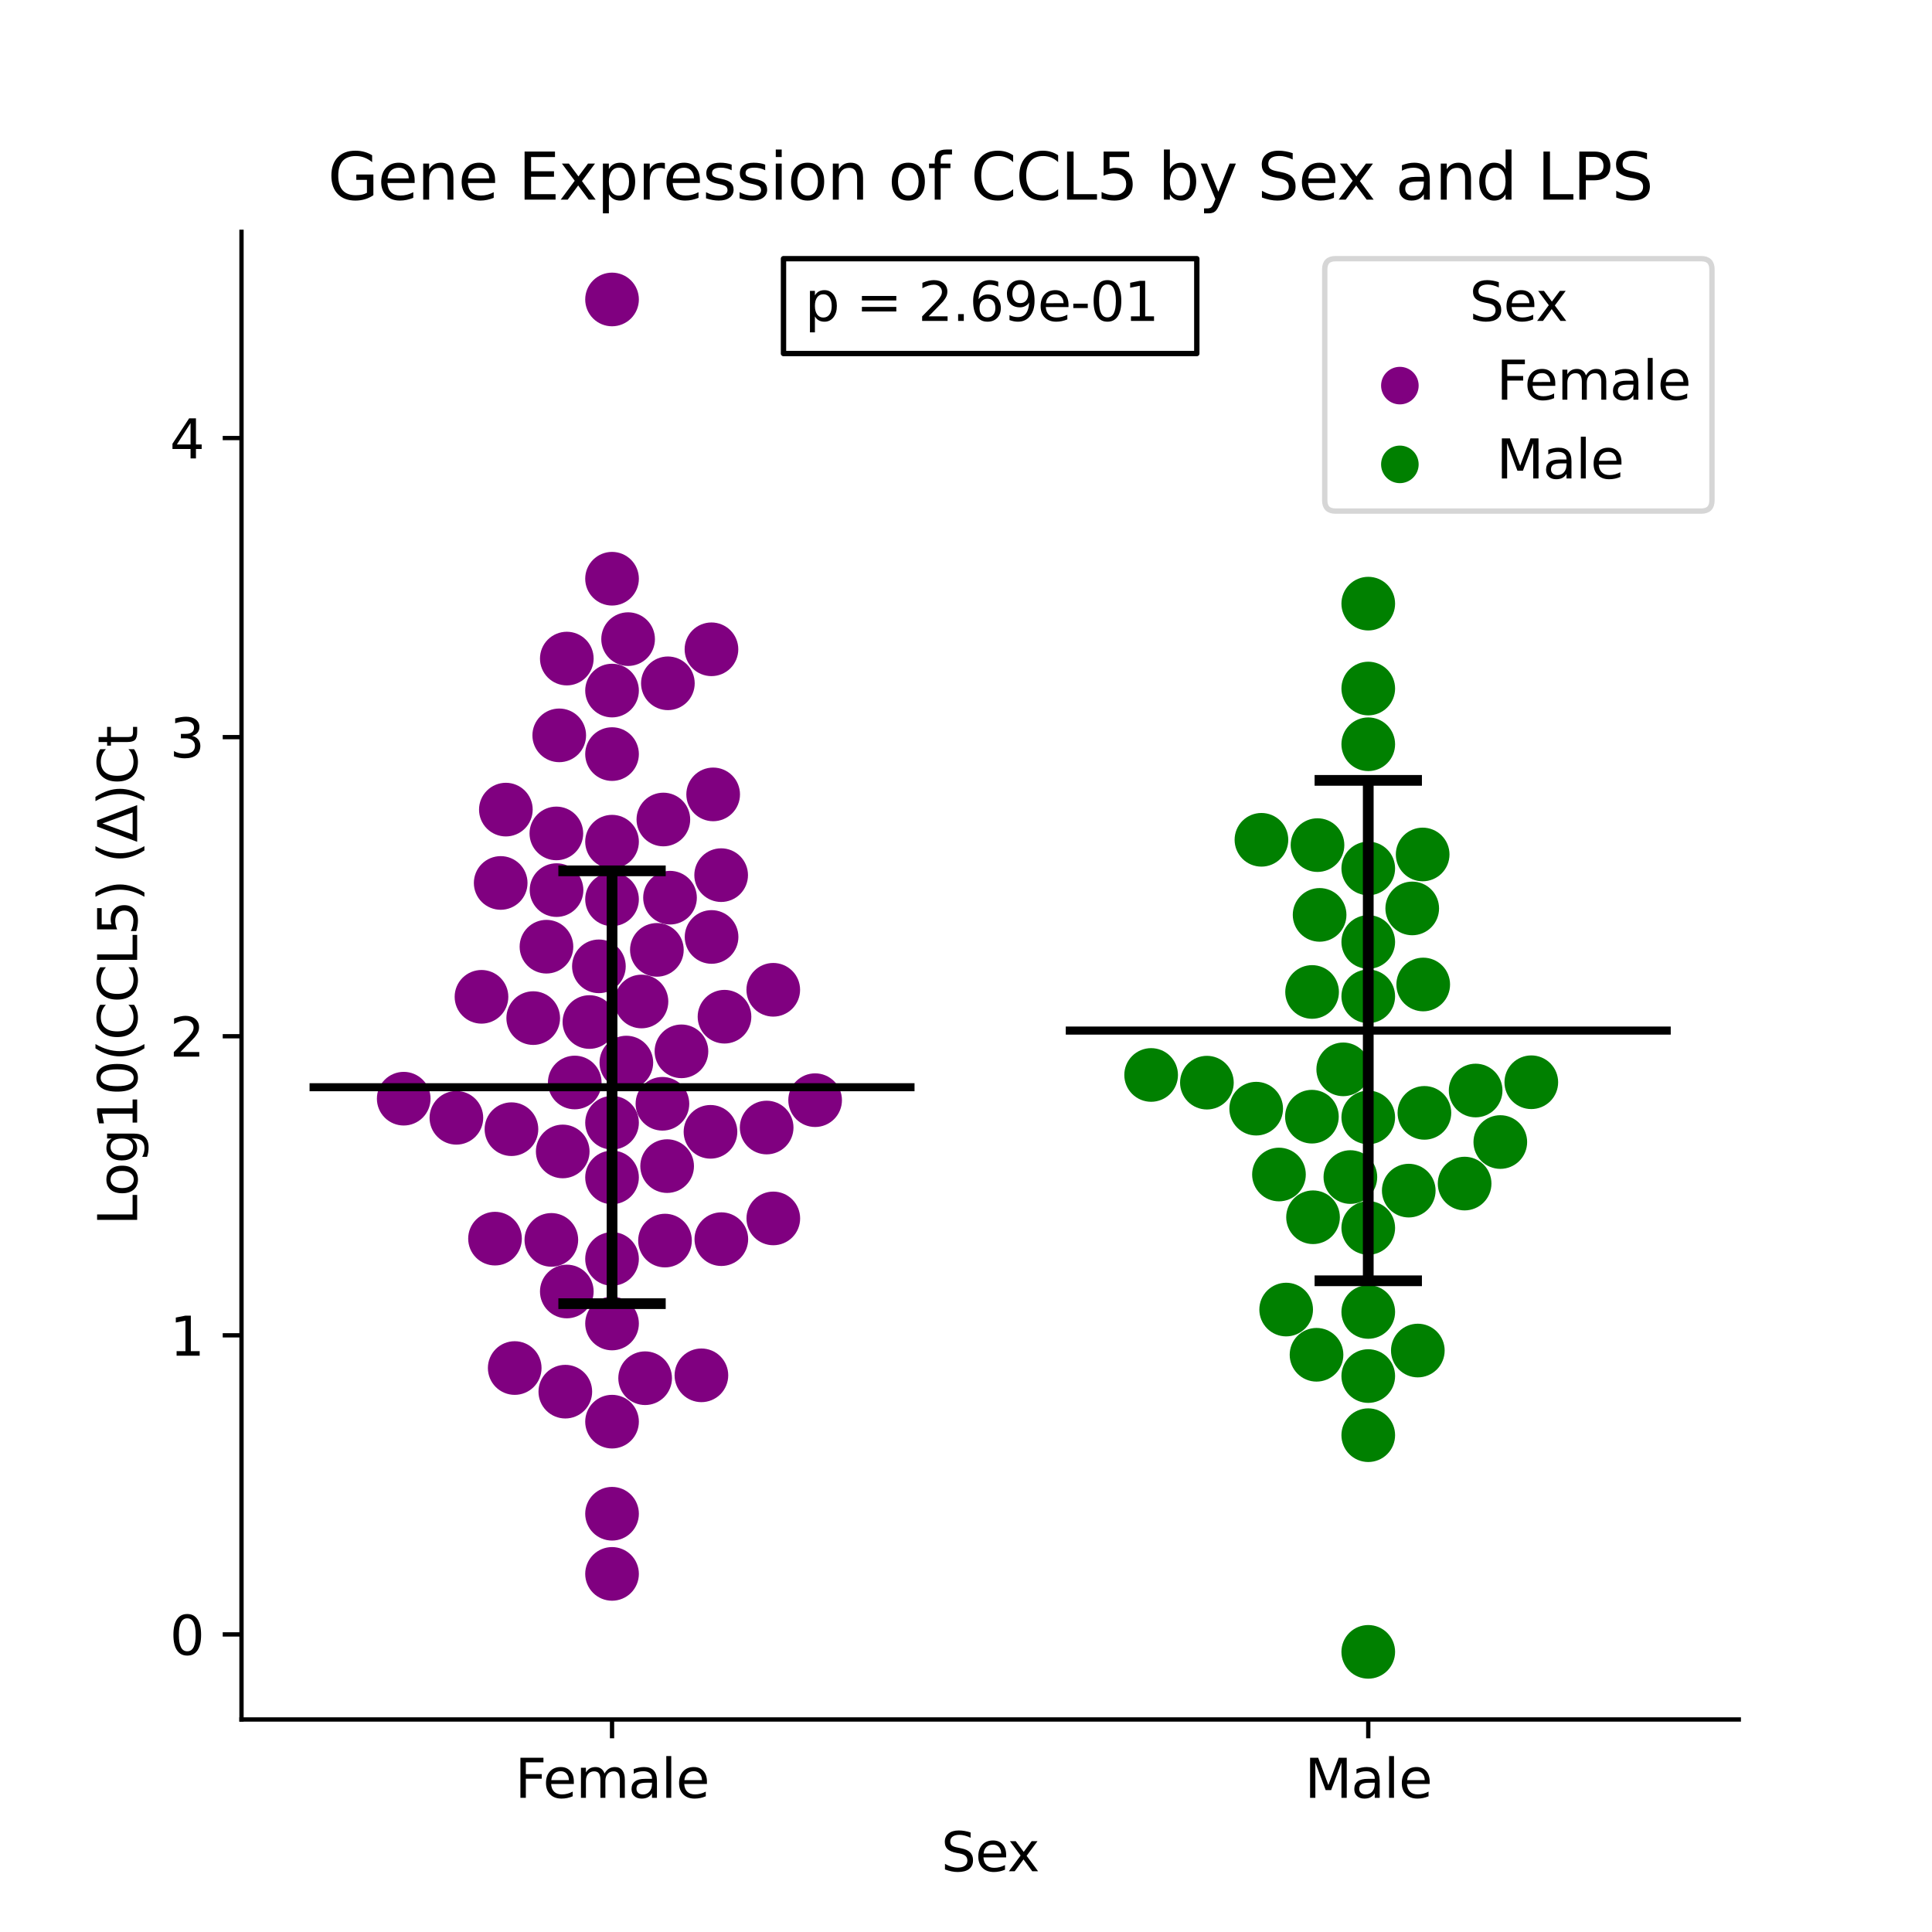 <?xml version="1.0" encoding="utf-8" standalone="no"?>
<!DOCTYPE svg PUBLIC "-//W3C//DTD SVG 1.1//EN"
  "http://www.w3.org/Graphics/SVG/1.1/DTD/svg11.dtd">
<svg xmlns:xlink="http://www.w3.org/1999/xlink" width="360pt" height="360pt" viewBox="0 0 360 360" xmlns="http://www.w3.org/2000/svg" version="1.1">
 <defs>
  <style type="text/css">*{stroke-linejoin: round; stroke-linecap: butt}</style>
 </defs>
 <g id="figure_1">
  <g id="patch_1">
   <path d="M 0 360 
L 360 360 
L 360 0 
L 0 0 
z
" style="fill: #ffffff"/>
  </g>
  <g id="axes_1">
   <g id="patch_2">
    <path d="M 45 320.4 
L 324 320.4 
L 324 43.2 
L 45 43.2 
z
" style="fill: #ffffff"/>
   </g>
   <g id="PathCollection_1">
    <defs>
     <path id="C0_0_3bb0478f38" d="M 0 5 
C 1.326 5 2.598 4.473 3.536 3.536 
C 4.473 2.598 5 1.326 5 -0 
C 5 -1.326 4.473 -2.598 3.536 -3.536 
C 2.598 -4.473 1.326 -5 0 -5 
C -1.326 -5 -2.598 -4.473 -3.536 -3.536 
C -4.473 -2.598 -5 -1.326 -5 0 
C -5 1.326 -4.473 2.598 -3.536 3.536 
C -2.598 4.473 -1.326 5 0 5 
z
"/>
    </defs>
    <g clip-path="url(#p2c85ef4b2a)">
     <use xlink:href="#C0_0_3bb0478f38" x="111.596" y="180.063" style="fill: #800080"/>
    </g>
    <g clip-path="url(#p2c85ef4b2a)">
     <use xlink:href="#C0_0_3bb0478f38" x="117.038" y="119.093" style="fill: #800080"/>
    </g>
    <g clip-path="url(#p2c85ef4b2a)">
     <use xlink:href="#C0_0_3bb0478f38" x="94.261" y="150.859" style="fill: #800080"/>
    </g>
    <g clip-path="url(#p2c85ef4b2a)">
     <use xlink:href="#C0_0_3bb0478f38" x="85.04" y="208.287" style="fill: #800080"/>
    </g>
    <g clip-path="url(#p2c85ef4b2a)">
     <use xlink:href="#C0_0_3bb0478f38" x="114.045" y="209.204" style="fill: #800080"/>
    </g>
    <g clip-path="url(#p2c85ef4b2a)">
     <use xlink:href="#C0_0_3bb0478f38" x="135.001" y="189.449" style="fill: #800080"/>
    </g>
    <g clip-path="url(#p2c85ef4b2a)">
     <use xlink:href="#C0_0_3bb0478f38" x="144.094" y="227.035" style="fill: #800080"/>
    </g>
    <g clip-path="url(#p2c85ef4b2a)">
     <use xlink:href="#C0_0_3bb0478f38" x="109.828" y="190.441" style="fill: #800080"/>
    </g>
    <g clip-path="url(#p2c85ef4b2a)">
     <use xlink:href="#C0_0_3bb0478f38" x="151.887" y="205.001" style="fill: #800080"/>
    </g>
    <g clip-path="url(#p2c85ef4b2a)">
     <use xlink:href="#C0_0_3bb0478f38" x="114.045" y="264.905" style="fill: #800080"/>
    </g>
    <g clip-path="url(#p2c85ef4b2a)">
     <use xlink:href="#C0_0_3bb0478f38" x="123.608" y="152.703" style="fill: #800080"/>
    </g>
    <g clip-path="url(#p2c85ef4b2a)">
     <use xlink:href="#C0_0_3bb0478f38" x="134.41" y="230.899" style="fill: #800080"/>
    </g>
    <g clip-path="url(#p2c85ef4b2a)">
     <use xlink:href="#C0_0_3bb0478f38" x="95.91" y="254.915" style="fill: #800080"/>
    </g>
    <g clip-path="url(#p2c85ef4b2a)">
     <use xlink:href="#C0_0_3bb0478f38" x="132.887" y="148.024" style="fill: #800080"/>
    </g>
    <g clip-path="url(#p2c85ef4b2a)">
     <use xlink:href="#C0_0_3bb0478f38" x="126.978" y="195.9" style="fill: #800080"/>
    </g>
    <g clip-path="url(#p2c85ef4b2a)">
     <use xlink:href="#C0_0_3bb0478f38" x="123.435" y="205.674" style="fill: #800080"/>
    </g>
    <g clip-path="url(#p2c85ef4b2a)">
     <use xlink:href="#C0_0_3bb0478f38" x="134.376" y="163.07" style="fill: #800080"/>
    </g>
    <g clip-path="url(#p2c85ef4b2a)">
     <use xlink:href="#C0_0_3bb0478f38" x="92.238" y="230.803" style="fill: #800080"/>
    </g>
    <g clip-path="url(#p2c85ef4b2a)">
     <use xlink:href="#C0_0_3bb0478f38" x="114.045" y="234.583" style="fill: #800080"/>
    </g>
    <g clip-path="url(#p2c85ef4b2a)">
     <use xlink:href="#C0_0_3bb0478f38" x="107.096" y="201.708" style="fill: #800080"/>
    </g>
    <g clip-path="url(#p2c85ef4b2a)">
     <use xlink:href="#C0_0_3bb0478f38" x="132.57" y="120.987" style="fill: #800080"/>
    </g>
    <g clip-path="url(#p2c85ef4b2a)">
     <use xlink:href="#C0_0_3bb0478f38" x="132.591" y="174.589" style="fill: #800080"/>
    </g>
    <g clip-path="url(#p2c85ef4b2a)">
     <use xlink:href="#C0_0_3bb0478f38" x="104.206" y="137.023" style="fill: #800080"/>
    </g>
    <g clip-path="url(#p2c85ef4b2a)">
     <use xlink:href="#C0_0_3bb0478f38" x="114.045" y="107.837" style="fill: #800080"/>
    </g>
    <g clip-path="url(#p2c85ef4b2a)">
     <use xlink:href="#C0_0_3bb0478f38" x="102.735" y="231.035" style="fill: #800080"/>
    </g>
    <g clip-path="url(#p2c85ef4b2a)">
     <use xlink:href="#C0_0_3bb0478f38" x="105.616" y="240.651" style="fill: #800080"/>
    </g>
    <g clip-path="url(#p2c85ef4b2a)">
     <use xlink:href="#C0_0_3bb0478f38" x="95.301" y="210.407" style="fill: #800080"/>
    </g>
    <g clip-path="url(#p2c85ef4b2a)">
     <use xlink:href="#C0_0_3bb0478f38" x="114.045" y="167.578" style="fill: #800080"/>
    </g>
    <g clip-path="url(#p2c85ef4b2a)">
     <use xlink:href="#C0_0_3bb0478f38" x="122.399" y="176.995" style="fill: #800080"/>
    </g>
    <g clip-path="url(#p2c85ef4b2a)">
     <use xlink:href="#C0_0_3bb0478f38" x="75.228" y="204.724" style="fill: #800080"/>
    </g>
    <g clip-path="url(#p2c85ef4b2a)">
     <use xlink:href="#C0_0_3bb0478f38" x="144.085" y="184.433" style="fill: #800080"/>
    </g>
    <g clip-path="url(#p2c85ef4b2a)">
     <use xlink:href="#C0_0_3bb0478f38" x="114.045" y="282.064" style="fill: #800080"/>
    </g>
    <g clip-path="url(#p2c85ef4b2a)">
     <use xlink:href="#C0_0_3bb0478f38" x="116.711" y="197.994" style="fill: #800080"/>
    </g>
    <g clip-path="url(#p2c85ef4b2a)">
     <use xlink:href="#C0_0_3bb0478f38" x="114.045" y="246.614" style="fill: #800080"/>
    </g>
    <g clip-path="url(#p2c85ef4b2a)">
     <use xlink:href="#C0_0_3bb0478f38" x="142.855" y="210.1" style="fill: #800080"/>
    </g>
    <g clip-path="url(#p2c85ef4b2a)">
     <use xlink:href="#C0_0_3bb0478f38" x="132.388" y="210.899" style="fill: #800080"/>
    </g>
    <g clip-path="url(#p2c85ef4b2a)">
     <use xlink:href="#C0_0_3bb0478f38" x="105.339" y="259.315" style="fill: #800080"/>
    </g>
    <g clip-path="url(#p2c85ef4b2a)">
     <use xlink:href="#C0_0_3bb0478f38" x="119.529" y="186.614" style="fill: #800080"/>
    </g>
    <g clip-path="url(#p2c85ef4b2a)">
     <use xlink:href="#C0_0_3bb0478f38" x="114.045" y="219.391" style="fill: #800080"/>
    </g>
    <g clip-path="url(#p2c85ef4b2a)">
     <use xlink:href="#C0_0_3bb0478f38" x="89.718" y="185.742" style="fill: #800080"/>
    </g>
    <g clip-path="url(#p2c85ef4b2a)">
     <use xlink:href="#C0_0_3bb0478f38" x="124.311" y="217.288" style="fill: #800080"/>
    </g>
    <g clip-path="url(#p2c85ef4b2a)">
     <use xlink:href="#C0_0_3bb0478f38" x="93.296" y="164.526" style="fill: #800080"/>
    </g>
    <g clip-path="url(#p2c85ef4b2a)">
     <use xlink:href="#C0_0_3bb0478f38" x="120.211" y="256.81" style="fill: #800080"/>
    </g>
    <g clip-path="url(#p2c85ef4b2a)">
     <use xlink:href="#C0_0_3bb0478f38" x="99.357" y="189.709" style="fill: #800080"/>
    </g>
    <g clip-path="url(#p2c85ef4b2a)">
     <use xlink:href="#C0_0_3bb0478f38" x="114.045" y="140.514" style="fill: #800080"/>
    </g>
    <g clip-path="url(#p2c85ef4b2a)">
     <use xlink:href="#C0_0_3bb0478f38" x="124.847" y="167.27" style="fill: #800080"/>
    </g>
    <g clip-path="url(#p2c85ef4b2a)">
     <use xlink:href="#C0_0_3bb0478f38" x="104.855" y="214.555" style="fill: #800080"/>
    </g>
    <g clip-path="url(#p2c85ef4b2a)">
     <use xlink:href="#C0_0_3bb0478f38" x="114.045" y="156.835" style="fill: #800080"/>
    </g>
    <g clip-path="url(#p2c85ef4b2a)">
     <use xlink:href="#C0_0_3bb0478f38" x="123.913" y="231.165" style="fill: #800080"/>
    </g>
    <g clip-path="url(#p2c85ef4b2a)">
     <use xlink:href="#C0_0_3bb0478f38" x="103.67" y="155.297" style="fill: #800080"/>
    </g>
    <g clip-path="url(#p2c85ef4b2a)">
     <use xlink:href="#C0_0_3bb0478f38" x="114.045" y="293.272" style="fill: #800080"/>
    </g>
    <g clip-path="url(#p2c85ef4b2a)">
     <use xlink:href="#C0_0_3bb0478f38" x="101.824" y="176.403" style="fill: #800080"/>
    </g>
    <g clip-path="url(#p2c85ef4b2a)">
     <use xlink:href="#C0_0_3bb0478f38" x="130.696" y="256.271" style="fill: #800080"/>
    </g>
    <g clip-path="url(#p2c85ef4b2a)">
     <use xlink:href="#C0_0_3bb0478f38" x="114.045" y="55.8" style="fill: #800080"/>
    </g>
    <g clip-path="url(#p2c85ef4b2a)">
     <use xlink:href="#C0_0_3bb0478f38" x="114.045" y="128.678" style="fill: #800080"/>
    </g>
    <g clip-path="url(#p2c85ef4b2a)">
     <use xlink:href="#C0_0_3bb0478f38" x="105.616" y="122.716" style="fill: #800080"/>
    </g>
    <g clip-path="url(#p2c85ef4b2a)">
     <use xlink:href="#C0_0_3bb0478f38" x="103.702" y="165.859" style="fill: #800080"/>
    </g>
    <g clip-path="url(#p2c85ef4b2a)">
     <use xlink:href="#C0_0_3bb0478f38" x="124.449" y="127.325" style="fill: #800080"/>
    </g>
   </g>
   <g id="PathCollection_2">
    <defs>
     <path id="C1_0_53e858d286" d="M 0 5 
C 1.326 5 2.598 4.473 3.536 3.536 
C 4.473 2.598 5 1.326 5 -0 
C 5 -1.326 4.473 -2.598 3.536 -3.536 
C 2.598 -4.473 1.326 -5 0 -5 
C -1.326 -5 -2.598 -4.473 -3.536 -3.536 
C -4.473 -2.598 -5 -1.326 -5 0 
C -5 1.326 -4.473 2.598 -3.536 3.536 
C -2.598 4.473 -1.326 5 0 5 
z
"/>
    </defs>
    <g clip-path="url(#p2c85ef4b2a)">
     <use xlink:href="#C1_0_53e858d286" x="254.955" y="256.409" style="fill: #008000"/>
    </g>
    <g clip-path="url(#p2c85ef4b2a)">
     <use xlink:href="#C1_0_53e858d286" x="285.337" y="201.661" style="fill: #008000"/>
    </g>
    <g clip-path="url(#p2c85ef4b2a)">
     <use xlink:href="#C1_0_53e858d286" x="244.665" y="226.817" style="fill: #008000"/>
    </g>
    <g clip-path="url(#p2c85ef4b2a)">
     <use xlink:href="#C1_0_53e858d286" x="265.417" y="207.367" style="fill: #008000"/>
    </g>
    <g clip-path="url(#p2c85ef4b2a)">
     <use xlink:href="#C1_0_53e858d286" x="214.497" y="200.304" style="fill: #008000"/>
    </g>
    <g clip-path="url(#p2c85ef4b2a)">
     <use xlink:href="#C1_0_53e858d286" x="254.955" y="128.3" style="fill: #008000"/>
    </g>
    <g clip-path="url(#p2c85ef4b2a)">
     <use xlink:href="#C1_0_53e858d286" x="254.955" y="208.218" style="fill: #008000"/>
    </g>
    <g clip-path="url(#p2c85ef4b2a)">
     <use xlink:href="#C1_0_53e858d286" x="254.955" y="307.8" style="fill: #008000"/>
    </g>
    <g clip-path="url(#p2c85ef4b2a)">
     <use xlink:href="#C1_0_53e858d286" x="254.955" y="267.426" style="fill: #008000"/>
    </g>
    <g clip-path="url(#p2c85ef4b2a)">
     <use xlink:href="#C1_0_53e858d286" x="234.073" y="206.583" style="fill: #008000"/>
    </g>
    <g clip-path="url(#p2c85ef4b2a)">
     <use xlink:href="#C1_0_53e858d286" x="250.291" y="199.258" style="fill: #008000"/>
    </g>
    <g clip-path="url(#p2c85ef4b2a)">
     <use xlink:href="#C1_0_53e858d286" x="262.501" y="221.856" style="fill: #008000"/>
    </g>
    <g clip-path="url(#p2c85ef4b2a)">
     <use xlink:href="#C1_0_53e858d286" x="244.489" y="184.838" style="fill: #008000"/>
    </g>
    <g clip-path="url(#p2c85ef4b2a)">
     <use xlink:href="#C1_0_53e858d286" x="245.89" y="170.476" style="fill: #008000"/>
    </g>
    <g clip-path="url(#p2c85ef4b2a)">
     <use xlink:href="#C1_0_53e858d286" x="254.955" y="185.651" style="fill: #008000"/>
    </g>
    <g clip-path="url(#p2c85ef4b2a)">
     <use xlink:href="#C1_0_53e858d286" x="263.149" y="169.272" style="fill: #008000"/>
    </g>
    <g clip-path="url(#p2c85ef4b2a)">
     <use xlink:href="#C1_0_53e858d286" x="235.05" y="156.485" style="fill: #008000"/>
    </g>
    <g clip-path="url(#p2c85ef4b2a)">
     <use xlink:href="#C1_0_53e858d286" x="254.955" y="228.81" style="fill: #008000"/>
    </g>
    <g clip-path="url(#p2c85ef4b2a)">
     <use xlink:href="#C1_0_53e858d286" x="272.91" y="220.542" style="fill: #008000"/>
    </g>
    <g clip-path="url(#p2c85ef4b2a)">
     <use xlink:href="#C1_0_53e858d286" x="265.196" y="183.446" style="fill: #008000"/>
    </g>
    <g clip-path="url(#p2c85ef4b2a)">
     <use xlink:href="#C1_0_53e858d286" x="274.963" y="203.203" style="fill: #008000"/>
    </g>
    <g clip-path="url(#p2c85ef4b2a)">
     <use xlink:href="#C1_0_53e858d286" x="244.456" y="208.077" style="fill: #008000"/>
    </g>
    <g clip-path="url(#p2c85ef4b2a)">
     <use xlink:href="#C1_0_53e858d286" x="238.316" y="218.853" style="fill: #008000"/>
    </g>
    <g clip-path="url(#p2c85ef4b2a)">
     <use xlink:href="#C1_0_53e858d286" x="264.192" y="251.654" style="fill: #008000"/>
    </g>
    <g clip-path="url(#p2c85ef4b2a)">
     <use xlink:href="#C1_0_53e858d286" x="254.955" y="244.464" style="fill: #008000"/>
    </g>
    <g clip-path="url(#p2c85ef4b2a)">
     <use xlink:href="#C1_0_53e858d286" x="245.316" y="252.442" style="fill: #008000"/>
    </g>
    <g clip-path="url(#p2c85ef4b2a)">
     <use xlink:href="#C1_0_53e858d286" x="265.092" y="159.217" style="fill: #008000"/>
    </g>
    <g clip-path="url(#p2c85ef4b2a)">
     <use xlink:href="#C1_0_53e858d286" x="224.888" y="201.738" style="fill: #008000"/>
    </g>
    <g clip-path="url(#p2c85ef4b2a)">
     <use xlink:href="#C1_0_53e858d286" x="279.56" y="212.803" style="fill: #008000"/>
    </g>
    <g clip-path="url(#p2c85ef4b2a)">
     <use xlink:href="#C1_0_53e858d286" x="254.955" y="112.48" style="fill: #008000"/>
    </g>
    <g clip-path="url(#p2c85ef4b2a)">
     <use xlink:href="#C1_0_53e858d286" x="251.623" y="219.328" style="fill: #008000"/>
    </g>
    <g clip-path="url(#p2c85ef4b2a)">
     <use xlink:href="#C1_0_53e858d286" x="254.955" y="138.682" style="fill: #008000"/>
    </g>
    <g clip-path="url(#p2c85ef4b2a)">
     <use xlink:href="#C1_0_53e858d286" x="254.955" y="175.524" style="fill: #008000"/>
    </g>
    <g clip-path="url(#p2c85ef4b2a)">
     <use xlink:href="#C1_0_53e858d286" x="254.955" y="161.821" style="fill: #008000"/>
    </g>
    <g clip-path="url(#p2c85ef4b2a)">
     <use xlink:href="#C1_0_53e858d286" x="239.658" y="244.018" style="fill: #008000"/>
    </g>
    <g clip-path="url(#p2c85ef4b2a)">
     <use xlink:href="#C1_0_53e858d286" x="245.498" y="157.474" style="fill: #008000"/>
    </g>
   </g>
   <g id="PathCollection_3"/>
   <g id="PathCollection_4"/>
   <g id="matplotlib.axis_1">
    <g id="xtick_1">
     <g id="line2d_1">
      <defs>
       <path id="m958baf5d48" d="M 0 0 
L 0 3.5 
" style="stroke: #000000; stroke-width: 0.8"/>
      </defs>
      <g>
       <use xlink:href="#m958baf5d48" x="114.045" y="320.4" style="stroke: #000000; stroke-width: 0.8"/>
      </g>
     </g>
     <g id="text_1">
      <!-- Female -->
      <g transform="translate(95.968 334.998) scale(0.1 -0.1)">
       <defs>
        <path id="DejaVuSans-46" d="M 628 4666 
L 3309 4666 
L 3309 4134 
L 1259 4134 
L 1259 2759 
L 3109 2759 
L 3109 2228 
L 1259 2228 
L 1259 0 
L 628 0 
L 628 4666 
z
" transform="scale(0.016)"/>
        <path id="DejaVuSans-65" d="M 3597 1894 
L 3597 1613 
L 953 1613 
Q 991 1019 1311 708 
Q 1631 397 2203 397 
Q 2534 397 2845 478 
Q 3156 559 3463 722 
L 3463 178 
Q 3153 47 2828 -22 
Q 2503 -91 2169 -91 
Q 1331 -91 842 396 
Q 353 884 353 1716 
Q 353 2575 817 3079 
Q 1281 3584 2069 3584 
Q 2775 3584 3186 3129 
Q 3597 2675 3597 1894 
z
M 3022 2063 
Q 3016 2534 2758 2815 
Q 2500 3097 2075 3097 
Q 1594 3097 1305 2825 
Q 1016 2553 972 2059 
L 3022 2063 
z
" transform="scale(0.016)"/>
        <path id="DejaVuSans-6d" d="M 3328 2828 
Q 3544 3216 3844 3400 
Q 4144 3584 4550 3584 
Q 5097 3584 5394 3201 
Q 5691 2819 5691 2113 
L 5691 0 
L 5113 0 
L 5113 2094 
Q 5113 2597 4934 2840 
Q 4756 3084 4391 3084 
Q 3944 3084 3684 2787 
Q 3425 2491 3425 1978 
L 3425 0 
L 2847 0 
L 2847 2094 
Q 2847 2600 2669 2842 
Q 2491 3084 2119 3084 
Q 1678 3084 1418 2786 
Q 1159 2488 1159 1978 
L 1159 0 
L 581 0 
L 581 3500 
L 1159 3500 
L 1159 2956 
Q 1356 3278 1631 3431 
Q 1906 3584 2284 3584 
Q 2666 3584 2933 3390 
Q 3200 3197 3328 2828 
z
" transform="scale(0.016)"/>
        <path id="DejaVuSans-61" d="M 2194 1759 
Q 1497 1759 1228 1600 
Q 959 1441 959 1056 
Q 959 750 1161 570 
Q 1363 391 1709 391 
Q 2188 391 2477 730 
Q 2766 1069 2766 1631 
L 2766 1759 
L 2194 1759 
z
M 3341 1997 
L 3341 0 
L 2766 0 
L 2766 531 
Q 2569 213 2275 61 
Q 1981 -91 1556 -91 
Q 1019 -91 701 211 
Q 384 513 384 1019 
Q 384 1609 779 1909 
Q 1175 2209 1959 2209 
L 2766 2209 
L 2766 2266 
Q 2766 2663 2505 2880 
Q 2244 3097 1772 3097 
Q 1472 3097 1187 3025 
Q 903 2953 641 2809 
L 641 3341 
Q 956 3463 1253 3523 
Q 1550 3584 1831 3584 
Q 2591 3584 2966 3190 
Q 3341 2797 3341 1997 
z
" transform="scale(0.016)"/>
        <path id="DejaVuSans-6c" d="M 603 4863 
L 1178 4863 
L 1178 0 
L 603 0 
L 603 4863 
z
" transform="scale(0.016)"/>
       </defs>
       <use xlink:href="#DejaVuSans-46"/>
       <use xlink:href="#DejaVuSans-65" x="52.02"/>
       <use xlink:href="#DejaVuSans-6d" x="113.543"/>
       <use xlink:href="#DejaVuSans-61" x="210.955"/>
       <use xlink:href="#DejaVuSans-6c" x="272.234"/>
       <use xlink:href="#DejaVuSans-65" x="300.018"/>
      </g>
     </g>
    </g>
    <g id="xtick_2">
     <g id="line2d_2">
      <g>
       <use xlink:href="#m958baf5d48" x="254.955" y="320.4" style="stroke: #000000; stroke-width: 0.8"/>
      </g>
     </g>
     <g id="text_2">
      <!-- Male -->
      <g transform="translate(243.111 334.998) scale(0.1 -0.1)">
       <defs>
        <path id="DejaVuSans-4d" d="M 628 4666 
L 1569 4666 
L 2759 1491 
L 3956 4666 
L 4897 4666 
L 4897 0 
L 4281 0 
L 4281 4097 
L 3078 897 
L 2444 897 
L 1241 4097 
L 1241 0 
L 628 0 
L 628 4666 
z
" transform="scale(0.016)"/>
       </defs>
       <use xlink:href="#DejaVuSans-4d"/>
       <use xlink:href="#DejaVuSans-61" x="86.279"/>
       <use xlink:href="#DejaVuSans-6c" x="147.559"/>
       <use xlink:href="#DejaVuSans-65" x="175.342"/>
      </g>
     </g>
    </g>
    <g id="text_3">
     <!-- Sex -->
     <g transform="translate(175.377 348.677) scale(0.1 -0.1)">
      <defs>
       <path id="DejaVuSans-53" d="M 3425 4513 
L 3425 3897 
Q 3066 4069 2747 4153 
Q 2428 4238 2131 4238 
Q 1616 4238 1336 4038 
Q 1056 3838 1056 3469 
Q 1056 3159 1242 3001 
Q 1428 2844 1947 2747 
L 2328 2669 
Q 3034 2534 3370 2195 
Q 3706 1856 3706 1288 
Q 3706 609 3251 259 
Q 2797 -91 1919 -91 
Q 1588 -91 1214 -16 
Q 841 59 441 206 
L 441 856 
Q 825 641 1194 531 
Q 1563 422 1919 422 
Q 2459 422 2753 634 
Q 3047 847 3047 1241 
Q 3047 1584 2836 1778 
Q 2625 1972 2144 2069 
L 1759 2144 
Q 1053 2284 737 2584 
Q 422 2884 422 3419 
Q 422 4038 858 4394 
Q 1294 4750 2059 4750 
Q 2388 4750 2728 4690 
Q 3069 4631 3425 4513 
z
" transform="scale(0.016)"/>
       <path id="DejaVuSans-78" d="M 3513 3500 
L 2247 1797 
L 3578 0 
L 2900 0 
L 1881 1375 
L 863 0 
L 184 0 
L 1544 1831 
L 300 3500 
L 978 3500 
L 1906 2253 
L 2834 3500 
L 3513 3500 
z
" transform="scale(0.016)"/>
      </defs>
      <use xlink:href="#DejaVuSans-53"/>
      <use xlink:href="#DejaVuSans-65" x="63.477"/>
      <use xlink:href="#DejaVuSans-78" x="123.25"/>
     </g>
    </g>
   </g>
   <g id="matplotlib.axis_2">
    <g id="ytick_1">
     <g id="line2d_3">
      <defs>
       <path id="m97979df706" d="M 0 0 
L -3.5 0 
" style="stroke: #000000; stroke-width: 0.8"/>
      </defs>
      <g>
       <use xlink:href="#m97979df706" x="45" y="304.551" style="stroke: #000000; stroke-width: 0.8"/>
      </g>
     </g>
     <g id="text_4">
      <!-- 0 -->
      <g transform="translate(31.637 308.35) scale(0.1 -0.1)">
       <defs>
        <path id="DejaVuSans-30" d="M 2034 4250 
Q 1547 4250 1301 3770 
Q 1056 3291 1056 2328 
Q 1056 1369 1301 889 
Q 1547 409 2034 409 
Q 2525 409 2770 889 
Q 3016 1369 3016 2328 
Q 3016 3291 2770 3770 
Q 2525 4250 2034 4250 
z
M 2034 4750 
Q 2819 4750 3233 4129 
Q 3647 3509 3647 2328 
Q 3647 1150 3233 529 
Q 2819 -91 2034 -91 
Q 1250 -91 836 529 
Q 422 1150 422 2328 
Q 422 3509 836 4129 
Q 1250 4750 2034 4750 
z
" transform="scale(0.016)"/>
       </defs>
       <use xlink:href="#DejaVuSans-30"/>
      </g>
     </g>
    </g>
    <g id="ytick_2">
     <g id="line2d_4">
      <g>
       <use xlink:href="#m97979df706" x="45" y="248.819" style="stroke: #000000; stroke-width: 0.8"/>
      </g>
     </g>
     <g id="text_5">
      <!-- 1 -->
      <g transform="translate(31.637 252.618) scale(0.1 -0.1)">
       <defs>
        <path id="DejaVuSans-31" d="M 794 531 
L 1825 531 
L 1825 4091 
L 703 3866 
L 703 4441 
L 1819 4666 
L 2450 4666 
L 2450 531 
L 3481 531 
L 3481 0 
L 794 0 
L 794 531 
z
" transform="scale(0.016)"/>
       </defs>
       <use xlink:href="#DejaVuSans-31"/>
      </g>
     </g>
    </g>
    <g id="ytick_3">
     <g id="line2d_5">
      <g>
       <use xlink:href="#m97979df706" x="45" y="193.087" style="stroke: #000000; stroke-width: 0.8"/>
      </g>
     </g>
     <g id="text_6">
      <!-- 2 -->
      <g transform="translate(31.637 196.886) scale(0.1 -0.1)">
       <defs>
        <path id="DejaVuSans-32" d="M 1228 531 
L 3431 531 
L 3431 0 
L 469 0 
L 469 531 
Q 828 903 1448 1529 
Q 2069 2156 2228 2338 
Q 2531 2678 2651 2914 
Q 2772 3150 2772 3378 
Q 2772 3750 2511 3984 
Q 2250 4219 1831 4219 
Q 1534 4219 1204 4116 
Q 875 4013 500 3803 
L 500 4441 
Q 881 4594 1212 4672 
Q 1544 4750 1819 4750 
Q 2544 4750 2975 4387 
Q 3406 4025 3406 3419 
Q 3406 3131 3298 2873 
Q 3191 2616 2906 2266 
Q 2828 2175 2409 1742 
Q 1991 1309 1228 531 
z
" transform="scale(0.016)"/>
       </defs>
       <use xlink:href="#DejaVuSans-32"/>
      </g>
     </g>
    </g>
    <g id="ytick_4">
     <g id="line2d_6">
      <g>
       <use xlink:href="#m97979df706" x="45" y="137.354" style="stroke: #000000; stroke-width: 0.8"/>
      </g>
     </g>
     <g id="text_7">
      <!-- 3 -->
      <g transform="translate(31.637 141.154) scale(0.1 -0.1)">
       <defs>
        <path id="DejaVuSans-33" d="M 2597 2516 
Q 3050 2419 3304 2112 
Q 3559 1806 3559 1356 
Q 3559 666 3084 287 
Q 2609 -91 1734 -91 
Q 1441 -91 1130 -33 
Q 819 25 488 141 
L 488 750 
Q 750 597 1062 519 
Q 1375 441 1716 441 
Q 2309 441 2620 675 
Q 2931 909 2931 1356 
Q 2931 1769 2642 2001 
Q 2353 2234 1838 2234 
L 1294 2234 
L 1294 2753 
L 1863 2753 
Q 2328 2753 2575 2939 
Q 2822 3125 2822 3475 
Q 2822 3834 2567 4026 
Q 2313 4219 1838 4219 
Q 1578 4219 1281 4162 
Q 984 4106 628 3988 
L 628 4550 
Q 988 4650 1302 4700 
Q 1616 4750 1894 4750 
Q 2613 4750 3031 4423 
Q 3450 4097 3450 3541 
Q 3450 3153 3228 2886 
Q 3006 2619 2597 2516 
z
" transform="scale(0.016)"/>
       </defs>
       <use xlink:href="#DejaVuSans-33"/>
      </g>
     </g>
    </g>
    <g id="ytick_5">
     <g id="line2d_7">
      <g>
       <use xlink:href="#m97979df706" x="45" y="81.622" style="stroke: #000000; stroke-width: 0.8"/>
      </g>
     </g>
     <g id="text_8">
      <!-- 4 -->
      <g transform="translate(31.637 85.422) scale(0.1 -0.1)">
       <defs>
        <path id="DejaVuSans-34" d="M 2419 4116 
L 825 1625 
L 2419 1625 
L 2419 4116 
z
M 2253 4666 
L 3047 4666 
L 3047 1625 
L 3713 1625 
L 3713 1100 
L 3047 1100 
L 3047 0 
L 2419 0 
L 2419 1100 
L 313 1100 
L 313 1709 
L 2253 4666 
z
" transform="scale(0.016)"/>
       </defs>
       <use xlink:href="#DejaVuSans-34"/>
      </g>
     </g>
    </g>
    <g id="text_9">
     <!-- Log10(CCL5) (Δ)Ct -->
     <g transform="translate(25.558 228.309) rotate(-90) scale(0.1 -0.1)">
      <defs>
       <path id="DejaVuSans-4c" d="M 628 4666 
L 1259 4666 
L 1259 531 
L 3531 531 
L 3531 0 
L 628 0 
L 628 4666 
z
" transform="scale(0.016)"/>
       <path id="DejaVuSans-6f" d="M 1959 3097 
Q 1497 3097 1228 2736 
Q 959 2375 959 1747 
Q 959 1119 1226 758 
Q 1494 397 1959 397 
Q 2419 397 2687 759 
Q 2956 1122 2956 1747 
Q 2956 2369 2687 2733 
Q 2419 3097 1959 3097 
z
M 1959 3584 
Q 2709 3584 3137 3096 
Q 3566 2609 3566 1747 
Q 3566 888 3137 398 
Q 2709 -91 1959 -91 
Q 1206 -91 779 398 
Q 353 888 353 1747 
Q 353 2609 779 3096 
Q 1206 3584 1959 3584 
z
" transform="scale(0.016)"/>
       <path id="DejaVuSans-67" d="M 2906 1791 
Q 2906 2416 2648 2759 
Q 2391 3103 1925 3103 
Q 1463 3103 1205 2759 
Q 947 2416 947 1791 
Q 947 1169 1205 825 
Q 1463 481 1925 481 
Q 2391 481 2648 825 
Q 2906 1169 2906 1791 
z
M 3481 434 
Q 3481 -459 3084 -895 
Q 2688 -1331 1869 -1331 
Q 1566 -1331 1297 -1286 
Q 1028 -1241 775 -1147 
L 775 -588 
Q 1028 -725 1275 -790 
Q 1522 -856 1778 -856 
Q 2344 -856 2625 -561 
Q 2906 -266 2906 331 
L 2906 616 
Q 2728 306 2450 153 
Q 2172 0 1784 0 
Q 1141 0 747 490 
Q 353 981 353 1791 
Q 353 2603 747 3093 
Q 1141 3584 1784 3584 
Q 2172 3584 2450 3431 
Q 2728 3278 2906 2969 
L 2906 3500 
L 3481 3500 
L 3481 434 
z
" transform="scale(0.016)"/>
       <path id="DejaVuSans-28" d="M 1984 4856 
Q 1566 4138 1362 3434 
Q 1159 2731 1159 2009 
Q 1159 1288 1364 580 
Q 1569 -128 1984 -844 
L 1484 -844 
Q 1016 -109 783 600 
Q 550 1309 550 2009 
Q 550 2706 781 3412 
Q 1013 4119 1484 4856 
L 1984 4856 
z
" transform="scale(0.016)"/>
       <path id="DejaVuSans-43" d="M 4122 4306 
L 4122 3641 
Q 3803 3938 3442 4084 
Q 3081 4231 2675 4231 
Q 1875 4231 1450 3742 
Q 1025 3253 1025 2328 
Q 1025 1406 1450 917 
Q 1875 428 2675 428 
Q 3081 428 3442 575 
Q 3803 722 4122 1019 
L 4122 359 
Q 3791 134 3420 21 
Q 3050 -91 2638 -91 
Q 1578 -91 968 557 
Q 359 1206 359 2328 
Q 359 3453 968 4101 
Q 1578 4750 2638 4750 
Q 3056 4750 3426 4639 
Q 3797 4528 4122 4306 
z
" transform="scale(0.016)"/>
       <path id="DejaVuSans-35" d="M 691 4666 
L 3169 4666 
L 3169 4134 
L 1269 4134 
L 1269 2991 
Q 1406 3038 1543 3061 
Q 1681 3084 1819 3084 
Q 2600 3084 3056 2656 
Q 3513 2228 3513 1497 
Q 3513 744 3044 326 
Q 2575 -91 1722 -91 
Q 1428 -91 1123 -41 
Q 819 9 494 109 
L 494 744 
Q 775 591 1075 516 
Q 1375 441 1709 441 
Q 2250 441 2565 725 
Q 2881 1009 2881 1497 
Q 2881 1984 2565 2268 
Q 2250 2553 1709 2553 
Q 1456 2553 1204 2497 
Q 953 2441 691 2322 
L 691 4666 
z
" transform="scale(0.016)"/>
       <path id="DejaVuSans-29" d="M 513 4856 
L 1013 4856 
Q 1481 4119 1714 3412 
Q 1947 2706 1947 2009 
Q 1947 1309 1714 600 
Q 1481 -109 1013 -844 
L 513 -844 
Q 928 -128 1133 580 
Q 1338 1288 1338 2009 
Q 1338 2731 1133 3434 
Q 928 4138 513 4856 
z
" transform="scale(0.016)"/>
       <path id="DejaVuSans-20" transform="scale(0.016)"/>
       <path id="DejaVuSans-394" d="M 2188 4044 
L 906 525 
L 3472 525 
L 2188 4044 
z
M 50 0 
L 1831 4666 
L 2547 4666 
L 4325 0 
L 50 0 
z
" transform="scale(0.016)"/>
       <path id="DejaVuSans-74" d="M 1172 4494 
L 1172 3500 
L 2356 3500 
L 2356 3053 
L 1172 3053 
L 1172 1153 
Q 1172 725 1289 603 
Q 1406 481 1766 481 
L 2356 481 
L 2356 0 
L 1766 0 
Q 1100 0 847 248 
Q 594 497 594 1153 
L 594 3053 
L 172 3053 
L 172 3500 
L 594 3500 
L 594 4494 
L 1172 4494 
z
" transform="scale(0.016)"/>
      </defs>
      <use xlink:href="#DejaVuSans-4c"/>
      <use xlink:href="#DejaVuSans-6f" x="53.963"/>
      <use xlink:href="#DejaVuSans-67" x="115.145"/>
      <use xlink:href="#DejaVuSans-31" x="178.621"/>
      <use xlink:href="#DejaVuSans-30" x="242.244"/>
      <use xlink:href="#DejaVuSans-28" x="305.867"/>
      <use xlink:href="#DejaVuSans-43" x="344.881"/>
      <use xlink:href="#DejaVuSans-43" x="414.705"/>
      <use xlink:href="#DejaVuSans-4c" x="484.529"/>
      <use xlink:href="#DejaVuSans-35" x="540.242"/>
      <use xlink:href="#DejaVuSans-29" x="603.865"/>
      <use xlink:href="#DejaVuSans-20" x="642.879"/>
      <use xlink:href="#DejaVuSans-28" x="674.666"/>
      <use xlink:href="#DejaVuSans-394" x="713.68"/>
      <use xlink:href="#DejaVuSans-29" x="782.088"/>
      <use xlink:href="#DejaVuSans-43" x="821.102"/>
      <use xlink:href="#DejaVuSans-74" x="890.926"/>
     </g>
    </g>
   </g>
   <g id="LineCollection_1">
    <path d="M 114.045 242.916 
L 114.045 162.267 
" clip-path="url(#p2c85ef4b2a)" style="fill: none; stroke: #000000; stroke-width: 2"/>
   </g>
   <g id="line2d_8">
    <defs>
     <path id="me98f81cd90" d="M 10 0 
L -10 -0 
" style="stroke: #000000; stroke-width: 2"/>
    </defs>
    <g clip-path="url(#p2c85ef4b2a)">
     <use xlink:href="#me98f81cd90" x="114.045" y="242.916" style="stroke: #000000; stroke-width: 2"/>
    </g>
   </g>
   <g id="line2d_9">
    <g clip-path="url(#p2c85ef4b2a)">
     <use xlink:href="#me98f81cd90" x="114.045" y="162.267" style="stroke: #000000; stroke-width: 2"/>
    </g>
   </g>
   <g id="LineCollection_2">
    <path d="M 254.955 238.654 
L 254.955 145.411 
" clip-path="url(#p2c85ef4b2a)" style="fill: none; stroke: #000000; stroke-width: 2"/>
   </g>
   <g id="line2d_10">
    <g clip-path="url(#p2c85ef4b2a)">
     <use xlink:href="#me98f81cd90" x="254.955" y="238.654" style="stroke: #000000; stroke-width: 2"/>
    </g>
   </g>
   <g id="line2d_11">
    <g clip-path="url(#p2c85ef4b2a)">
     <use xlink:href="#me98f81cd90" x="254.955" y="145.411" style="stroke: #000000; stroke-width: 2"/>
    </g>
   </g>
   <g id="LineCollection_3">
    <path d="M 57.682 202.592 
L 170.409 202.592 
" clip-path="url(#p2c85ef4b2a)" style="fill: none; stroke: #000000; stroke-width: 1.5"/>
   </g>
   <g id="LineCollection_4">
    <path d="M 198.591 192.033 
L 311.318 192.033 
" clip-path="url(#p2c85ef4b2a)" style="fill: none; stroke: #000000; stroke-width: 1.5"/>
   </g>
   <g id="patch_3">
    <path d="M 45 320.4 
L 45 43.2 
" style="fill: none; stroke: #000000; stroke-width: 0.8; stroke-linejoin: miter; stroke-linecap: square"/>
   </g>
   <g id="patch_4">
    <path d="M 45 320.4 
L 324 320.4 
" style="fill: none; stroke: #000000; stroke-width: 0.8; stroke-linejoin: miter; stroke-linecap: square"/>
   </g>
   <g id="text_10">
    <!-- Gene Expression of CCL5 by Sex and LPS -->
    <g transform="translate(61.06 37.2) scale(0.12 -0.12)">
     <defs>
      <path id="DejaVuSans-47" d="M 3809 666 
L 3809 1919 
L 2778 1919 
L 2778 2438 
L 4434 2438 
L 4434 434 
Q 4069 175 3628 42 
Q 3188 -91 2688 -91 
Q 1594 -91 976 548 
Q 359 1188 359 2328 
Q 359 3472 976 4111 
Q 1594 4750 2688 4750 
Q 3144 4750 3555 4637 
Q 3966 4525 4313 4306 
L 4313 3634 
Q 3963 3931 3569 4081 
Q 3175 4231 2741 4231 
Q 1884 4231 1454 3753 
Q 1025 3275 1025 2328 
Q 1025 1384 1454 906 
Q 1884 428 2741 428 
Q 3075 428 3337 486 
Q 3600 544 3809 666 
z
" transform="scale(0.016)"/>
      <path id="DejaVuSans-6e" d="M 3513 2113 
L 3513 0 
L 2938 0 
L 2938 2094 
Q 2938 2591 2744 2837 
Q 2550 3084 2163 3084 
Q 1697 3084 1428 2787 
Q 1159 2491 1159 1978 
L 1159 0 
L 581 0 
L 581 3500 
L 1159 3500 
L 1159 2956 
Q 1366 3272 1645 3428 
Q 1925 3584 2291 3584 
Q 2894 3584 3203 3211 
Q 3513 2838 3513 2113 
z
" transform="scale(0.016)"/>
      <path id="DejaVuSans-45" d="M 628 4666 
L 3578 4666 
L 3578 4134 
L 1259 4134 
L 1259 2753 
L 3481 2753 
L 3481 2222 
L 1259 2222 
L 1259 531 
L 3634 531 
L 3634 0 
L 628 0 
L 628 4666 
z
" transform="scale(0.016)"/>
      <path id="DejaVuSans-70" d="M 1159 525 
L 1159 -1331 
L 581 -1331 
L 581 3500 
L 1159 3500 
L 1159 2969 
Q 1341 3281 1617 3432 
Q 1894 3584 2278 3584 
Q 2916 3584 3314 3078 
Q 3713 2572 3713 1747 
Q 3713 922 3314 415 
Q 2916 -91 2278 -91 
Q 1894 -91 1617 61 
Q 1341 213 1159 525 
z
M 3116 1747 
Q 3116 2381 2855 2742 
Q 2594 3103 2138 3103 
Q 1681 3103 1420 2742 
Q 1159 2381 1159 1747 
Q 1159 1113 1420 752 
Q 1681 391 2138 391 
Q 2594 391 2855 752 
Q 3116 1113 3116 1747 
z
" transform="scale(0.016)"/>
      <path id="DejaVuSans-72" d="M 2631 2963 
Q 2534 3019 2420 3045 
Q 2306 3072 2169 3072 
Q 1681 3072 1420 2755 
Q 1159 2438 1159 1844 
L 1159 0 
L 581 0 
L 581 3500 
L 1159 3500 
L 1159 2956 
Q 1341 3275 1631 3429 
Q 1922 3584 2338 3584 
Q 2397 3584 2469 3576 
Q 2541 3569 2628 3553 
L 2631 2963 
z
" transform="scale(0.016)"/>
      <path id="DejaVuSans-73" d="M 2834 3397 
L 2834 2853 
Q 2591 2978 2328 3040 
Q 2066 3103 1784 3103 
Q 1356 3103 1142 2972 
Q 928 2841 928 2578 
Q 928 2378 1081 2264 
Q 1234 2150 1697 2047 
L 1894 2003 
Q 2506 1872 2764 1633 
Q 3022 1394 3022 966 
Q 3022 478 2636 193 
Q 2250 -91 1575 -91 
Q 1294 -91 989 -36 
Q 684 19 347 128 
L 347 722 
Q 666 556 975 473 
Q 1284 391 1588 391 
Q 1994 391 2212 530 
Q 2431 669 2431 922 
Q 2431 1156 2273 1281 
Q 2116 1406 1581 1522 
L 1381 1569 
Q 847 1681 609 1914 
Q 372 2147 372 2553 
Q 372 3047 722 3315 
Q 1072 3584 1716 3584 
Q 2034 3584 2315 3537 
Q 2597 3491 2834 3397 
z
" transform="scale(0.016)"/>
      <path id="DejaVuSans-69" d="M 603 3500 
L 1178 3500 
L 1178 0 
L 603 0 
L 603 3500 
z
M 603 4863 
L 1178 4863 
L 1178 4134 
L 603 4134 
L 603 4863 
z
" transform="scale(0.016)"/>
      <path id="DejaVuSans-66" d="M 2375 4863 
L 2375 4384 
L 1825 4384 
Q 1516 4384 1395 4259 
Q 1275 4134 1275 3809 
L 1275 3500 
L 2222 3500 
L 2222 3053 
L 1275 3053 
L 1275 0 
L 697 0 
L 697 3053 
L 147 3053 
L 147 3500 
L 697 3500 
L 697 3744 
Q 697 4328 969 4595 
Q 1241 4863 1831 4863 
L 2375 4863 
z
" transform="scale(0.016)"/>
      <path id="DejaVuSans-62" d="M 3116 1747 
Q 3116 2381 2855 2742 
Q 2594 3103 2138 3103 
Q 1681 3103 1420 2742 
Q 1159 2381 1159 1747 
Q 1159 1113 1420 752 
Q 1681 391 2138 391 
Q 2594 391 2855 752 
Q 3116 1113 3116 1747 
z
M 1159 2969 
Q 1341 3281 1617 3432 
Q 1894 3584 2278 3584 
Q 2916 3584 3314 3078 
Q 3713 2572 3713 1747 
Q 3713 922 3314 415 
Q 2916 -91 2278 -91 
Q 1894 -91 1617 61 
Q 1341 213 1159 525 
L 1159 0 
L 581 0 
L 581 4863 
L 1159 4863 
L 1159 2969 
z
" transform="scale(0.016)"/>
      <path id="DejaVuSans-79" d="M 2059 -325 
Q 1816 -950 1584 -1140 
Q 1353 -1331 966 -1331 
L 506 -1331 
L 506 -850 
L 844 -850 
Q 1081 -850 1212 -737 
Q 1344 -625 1503 -206 
L 1606 56 
L 191 3500 
L 800 3500 
L 1894 763 
L 2988 3500 
L 3597 3500 
L 2059 -325 
z
" transform="scale(0.016)"/>
      <path id="DejaVuSans-64" d="M 2906 2969 
L 2906 4863 
L 3481 4863 
L 3481 0 
L 2906 0 
L 2906 525 
Q 2725 213 2448 61 
Q 2172 -91 1784 -91 
Q 1150 -91 751 415 
Q 353 922 353 1747 
Q 353 2572 751 3078 
Q 1150 3584 1784 3584 
Q 2172 3584 2448 3432 
Q 2725 3281 2906 2969 
z
M 947 1747 
Q 947 1113 1208 752 
Q 1469 391 1925 391 
Q 2381 391 2643 752 
Q 2906 1113 2906 1747 
Q 2906 2381 2643 2742 
Q 2381 3103 1925 3103 
Q 1469 3103 1208 2742 
Q 947 2381 947 1747 
z
" transform="scale(0.016)"/>
      <path id="DejaVuSans-50" d="M 1259 4147 
L 1259 2394 
L 2053 2394 
Q 2494 2394 2734 2622 
Q 2975 2850 2975 3272 
Q 2975 3691 2734 3919 
Q 2494 4147 2053 4147 
L 1259 4147 
z
M 628 4666 
L 2053 4666 
Q 2838 4666 3239 4311 
Q 3641 3956 3641 3272 
Q 3641 2581 3239 2228 
Q 2838 1875 2053 1875 
L 1259 1875 
L 1259 0 
L 628 0 
L 628 4666 
z
" transform="scale(0.016)"/>
     </defs>
     <use xlink:href="#DejaVuSans-47"/>
     <use xlink:href="#DejaVuSans-65" x="77.49"/>
     <use xlink:href="#DejaVuSans-6e" x="139.014"/>
     <use xlink:href="#DejaVuSans-65" x="202.393"/>
     <use xlink:href="#DejaVuSans-20" x="263.916"/>
     <use xlink:href="#DejaVuSans-45" x="295.703"/>
     <use xlink:href="#DejaVuSans-78" x="358.887"/>
     <use xlink:href="#DejaVuSans-70" x="418.066"/>
     <use xlink:href="#DejaVuSans-72" x="481.543"/>
     <use xlink:href="#DejaVuSans-65" x="520.406"/>
     <use xlink:href="#DejaVuSans-73" x="581.93"/>
     <use xlink:href="#DejaVuSans-73" x="634.029"/>
     <use xlink:href="#DejaVuSans-69" x="686.129"/>
     <use xlink:href="#DejaVuSans-6f" x="713.912"/>
     <use xlink:href="#DejaVuSans-6e" x="775.094"/>
     <use xlink:href="#DejaVuSans-20" x="838.473"/>
     <use xlink:href="#DejaVuSans-6f" x="870.26"/>
     <use xlink:href="#DejaVuSans-66" x="931.441"/>
     <use xlink:href="#DejaVuSans-20" x="966.646"/>
     <use xlink:href="#DejaVuSans-43" x="998.434"/>
     <use xlink:href="#DejaVuSans-43" x="1068.258"/>
     <use xlink:href="#DejaVuSans-4c" x="1138.082"/>
     <use xlink:href="#DejaVuSans-35" x="1193.795"/>
     <use xlink:href="#DejaVuSans-20" x="1257.418"/>
     <use xlink:href="#DejaVuSans-62" x="1289.205"/>
     <use xlink:href="#DejaVuSans-79" x="1352.682"/>
     <use xlink:href="#DejaVuSans-20" x="1411.861"/>
     <use xlink:href="#DejaVuSans-53" x="1443.648"/>
     <use xlink:href="#DejaVuSans-65" x="1507.125"/>
     <use xlink:href="#DejaVuSans-78" x="1566.898"/>
     <use xlink:href="#DejaVuSans-20" x="1626.078"/>
     <use xlink:href="#DejaVuSans-61" x="1657.865"/>
     <use xlink:href="#DejaVuSans-6e" x="1719.145"/>
     <use xlink:href="#DejaVuSans-64" x="1782.523"/>
     <use xlink:href="#DejaVuSans-20" x="1846"/>
     <use xlink:href="#DejaVuSans-4c" x="1877.787"/>
     <use xlink:href="#DejaVuSans-50" x="1933.5"/>
     <use xlink:href="#DejaVuSans-53" x="1993.803"/>
    </g>
   </g>
   <g id="patch_5">
    <path d="M 145.993 65.878 
L 223.007 65.878 
L 223.007 48.2 
L 145.993 48.2 
z
" style="fill: #ffffff; stroke: #000000; stroke-linejoin: miter"/>
   </g>
   <g id="text_11">
    <!-- p = 2.69e-01  -->
    <g transform="translate(149.993 59.798) scale(0.1 -0.1)">
     <defs>
      <path id="DejaVuSans-3d" d="M 678 2906 
L 4684 2906 
L 4684 2381 
L 678 2381 
L 678 2906 
z
M 678 1631 
L 4684 1631 
L 4684 1100 
L 678 1100 
L 678 1631 
z
" transform="scale(0.016)"/>
      <path id="DejaVuSans-2e" d="M 684 794 
L 1344 794 
L 1344 0 
L 684 0 
L 684 794 
z
" transform="scale(0.016)"/>
      <path id="DejaVuSans-36" d="M 2113 2584 
Q 1688 2584 1439 2293 
Q 1191 2003 1191 1497 
Q 1191 994 1439 701 
Q 1688 409 2113 409 
Q 2538 409 2786 701 
Q 3034 994 3034 1497 
Q 3034 2003 2786 2293 
Q 2538 2584 2113 2584 
z
M 3366 4563 
L 3366 3988 
Q 3128 4100 2886 4159 
Q 2644 4219 2406 4219 
Q 1781 4219 1451 3797 
Q 1122 3375 1075 2522 
Q 1259 2794 1537 2939 
Q 1816 3084 2150 3084 
Q 2853 3084 3261 2657 
Q 3669 2231 3669 1497 
Q 3669 778 3244 343 
Q 2819 -91 2113 -91 
Q 1303 -91 875 529 
Q 447 1150 447 2328 
Q 447 3434 972 4092 
Q 1497 4750 2381 4750 
Q 2619 4750 2861 4703 
Q 3103 4656 3366 4563 
z
" transform="scale(0.016)"/>
      <path id="DejaVuSans-39" d="M 703 97 
L 703 672 
Q 941 559 1184 500 
Q 1428 441 1663 441 
Q 2288 441 2617 861 
Q 2947 1281 2994 2138 
Q 2813 1869 2534 1725 
Q 2256 1581 1919 1581 
Q 1219 1581 811 2004 
Q 403 2428 403 3163 
Q 403 3881 828 4315 
Q 1253 4750 1959 4750 
Q 2769 4750 3195 4129 
Q 3622 3509 3622 2328 
Q 3622 1225 3098 567 
Q 2575 -91 1691 -91 
Q 1453 -91 1209 -44 
Q 966 3 703 97 
z
M 1959 2075 
Q 2384 2075 2632 2365 
Q 2881 2656 2881 3163 
Q 2881 3666 2632 3958 
Q 2384 4250 1959 4250 
Q 1534 4250 1286 3958 
Q 1038 3666 1038 3163 
Q 1038 2656 1286 2365 
Q 1534 2075 1959 2075 
z
" transform="scale(0.016)"/>
      <path id="DejaVuSans-2d" d="M 313 2009 
L 1997 2009 
L 1997 1497 
L 313 1497 
L 313 2009 
z
" transform="scale(0.016)"/>
     </defs>
     <use xlink:href="#DejaVuSans-70"/>
     <use xlink:href="#DejaVuSans-20" x="63.477"/>
     <use xlink:href="#DejaVuSans-3d" x="95.264"/>
     <use xlink:href="#DejaVuSans-20" x="179.053"/>
     <use xlink:href="#DejaVuSans-32" x="210.84"/>
     <use xlink:href="#DejaVuSans-2e" x="274.463"/>
     <use xlink:href="#DejaVuSans-36" x="306.25"/>
     <use xlink:href="#DejaVuSans-39" x="369.873"/>
     <use xlink:href="#DejaVuSans-65" x="433.496"/>
     <use xlink:href="#DejaVuSans-2d" x="495.02"/>
     <use xlink:href="#DejaVuSans-30" x="531.104"/>
     <use xlink:href="#DejaVuSans-31" x="594.727"/>
     <use xlink:href="#DejaVuSans-20" x="658.35"/>
    </g>
   </g>
   <g id="legend_1">
    <g id="patch_6">
     <path d="M 248.845 95.234 
L 317 95.234 
Q 319 95.234 319 93.234 
L 319 50.2 
Q 319 48.2 317 48.2 
L 248.845 48.2 
Q 246.845 48.2 246.845 50.2 
L 246.845 93.234 
Q 246.845 95.234 248.845 95.234 
z
" style="fill: #ffffff; opacity: 0.8; stroke: #cccccc; stroke-linejoin: miter"/>
    </g>
    <g id="text_12">
     <!-- Sex -->
     <g transform="translate(273.8 59.798) scale(0.1 -0.1)">
      <use xlink:href="#DejaVuSans-53"/>
      <use xlink:href="#DejaVuSans-65" x="63.477"/>
      <use xlink:href="#DejaVuSans-78" x="123.25"/>
     </g>
    </g>
    <g id="PathCollection_5">
     <defs>
      <path id="maf12efa7fe" d="M 0 3 
C 0.796 3 1.559 2.684 2.121 2.121 
C 2.684 1.559 3 0.796 3 0 
C 3 -0.796 2.684 -1.559 2.121 -2.121 
C 1.559 -2.684 0.796 -3 0 -3 
C -0.796 -3 -1.559 -2.684 -2.121 -2.121 
C -2.684 -1.559 -3 -0.796 -3 0 
C -3 0.796 -2.684 1.559 -2.121 2.121 
C -1.559 2.684 -0.796 3 0 3 
z
" style="stroke: #800080"/>
     </defs>
     <g>
      <use xlink:href="#maf12efa7fe" x="260.845" y="71.852" style="fill: #800080; stroke: #800080"/>
     </g>
    </g>
    <g id="text_13">
     <!-- Female -->
     <g transform="translate(278.845 74.477) scale(0.1 -0.1)">
      <use xlink:href="#DejaVuSans-46"/>
      <use xlink:href="#DejaVuSans-65" x="52.02"/>
      <use xlink:href="#DejaVuSans-6d" x="113.543"/>
      <use xlink:href="#DejaVuSans-61" x="210.955"/>
      <use xlink:href="#DejaVuSans-6c" x="272.234"/>
      <use xlink:href="#DejaVuSans-65" x="300.018"/>
     </g>
    </g>
    <g id="PathCollection_6">
     <defs>
      <path id="m350b86318d" d="M 0 3 
C 0.796 3 1.559 2.684 2.121 2.121 
C 2.684 1.559 3 0.796 3 0 
C 3 -0.796 2.684 -1.559 2.121 -2.121 
C 1.559 -2.684 0.796 -3 0 -3 
C -0.796 -3 -1.559 -2.684 -2.121 -2.121 
C -2.684 -1.559 -3 -0.796 -3 0 
C -3 0.796 -2.684 1.559 -2.121 2.121 
C -1.559 2.684 -0.796 3 0 3 
z
" style="stroke: #008000"/>
     </defs>
     <g>
      <use xlink:href="#m350b86318d" x="260.845" y="86.53" style="fill: #008000; stroke: #008000"/>
     </g>
    </g>
    <g id="text_14">
     <!-- Male -->
     <g transform="translate(278.845 89.155) scale(0.1 -0.1)">
      <use xlink:href="#DejaVuSans-4d"/>
      <use xlink:href="#DejaVuSans-61" x="86.279"/>
      <use xlink:href="#DejaVuSans-6c" x="147.559"/>
      <use xlink:href="#DejaVuSans-65" x="175.342"/>
     </g>
    </g>
   </g>
  </g>
 </g>
 <defs>
  <clipPath id="p2c85ef4b2a">
   <rect x="45" y="43.2" width="279" height="277.2"/>
  </clipPath>
 </defs>
</svg>

